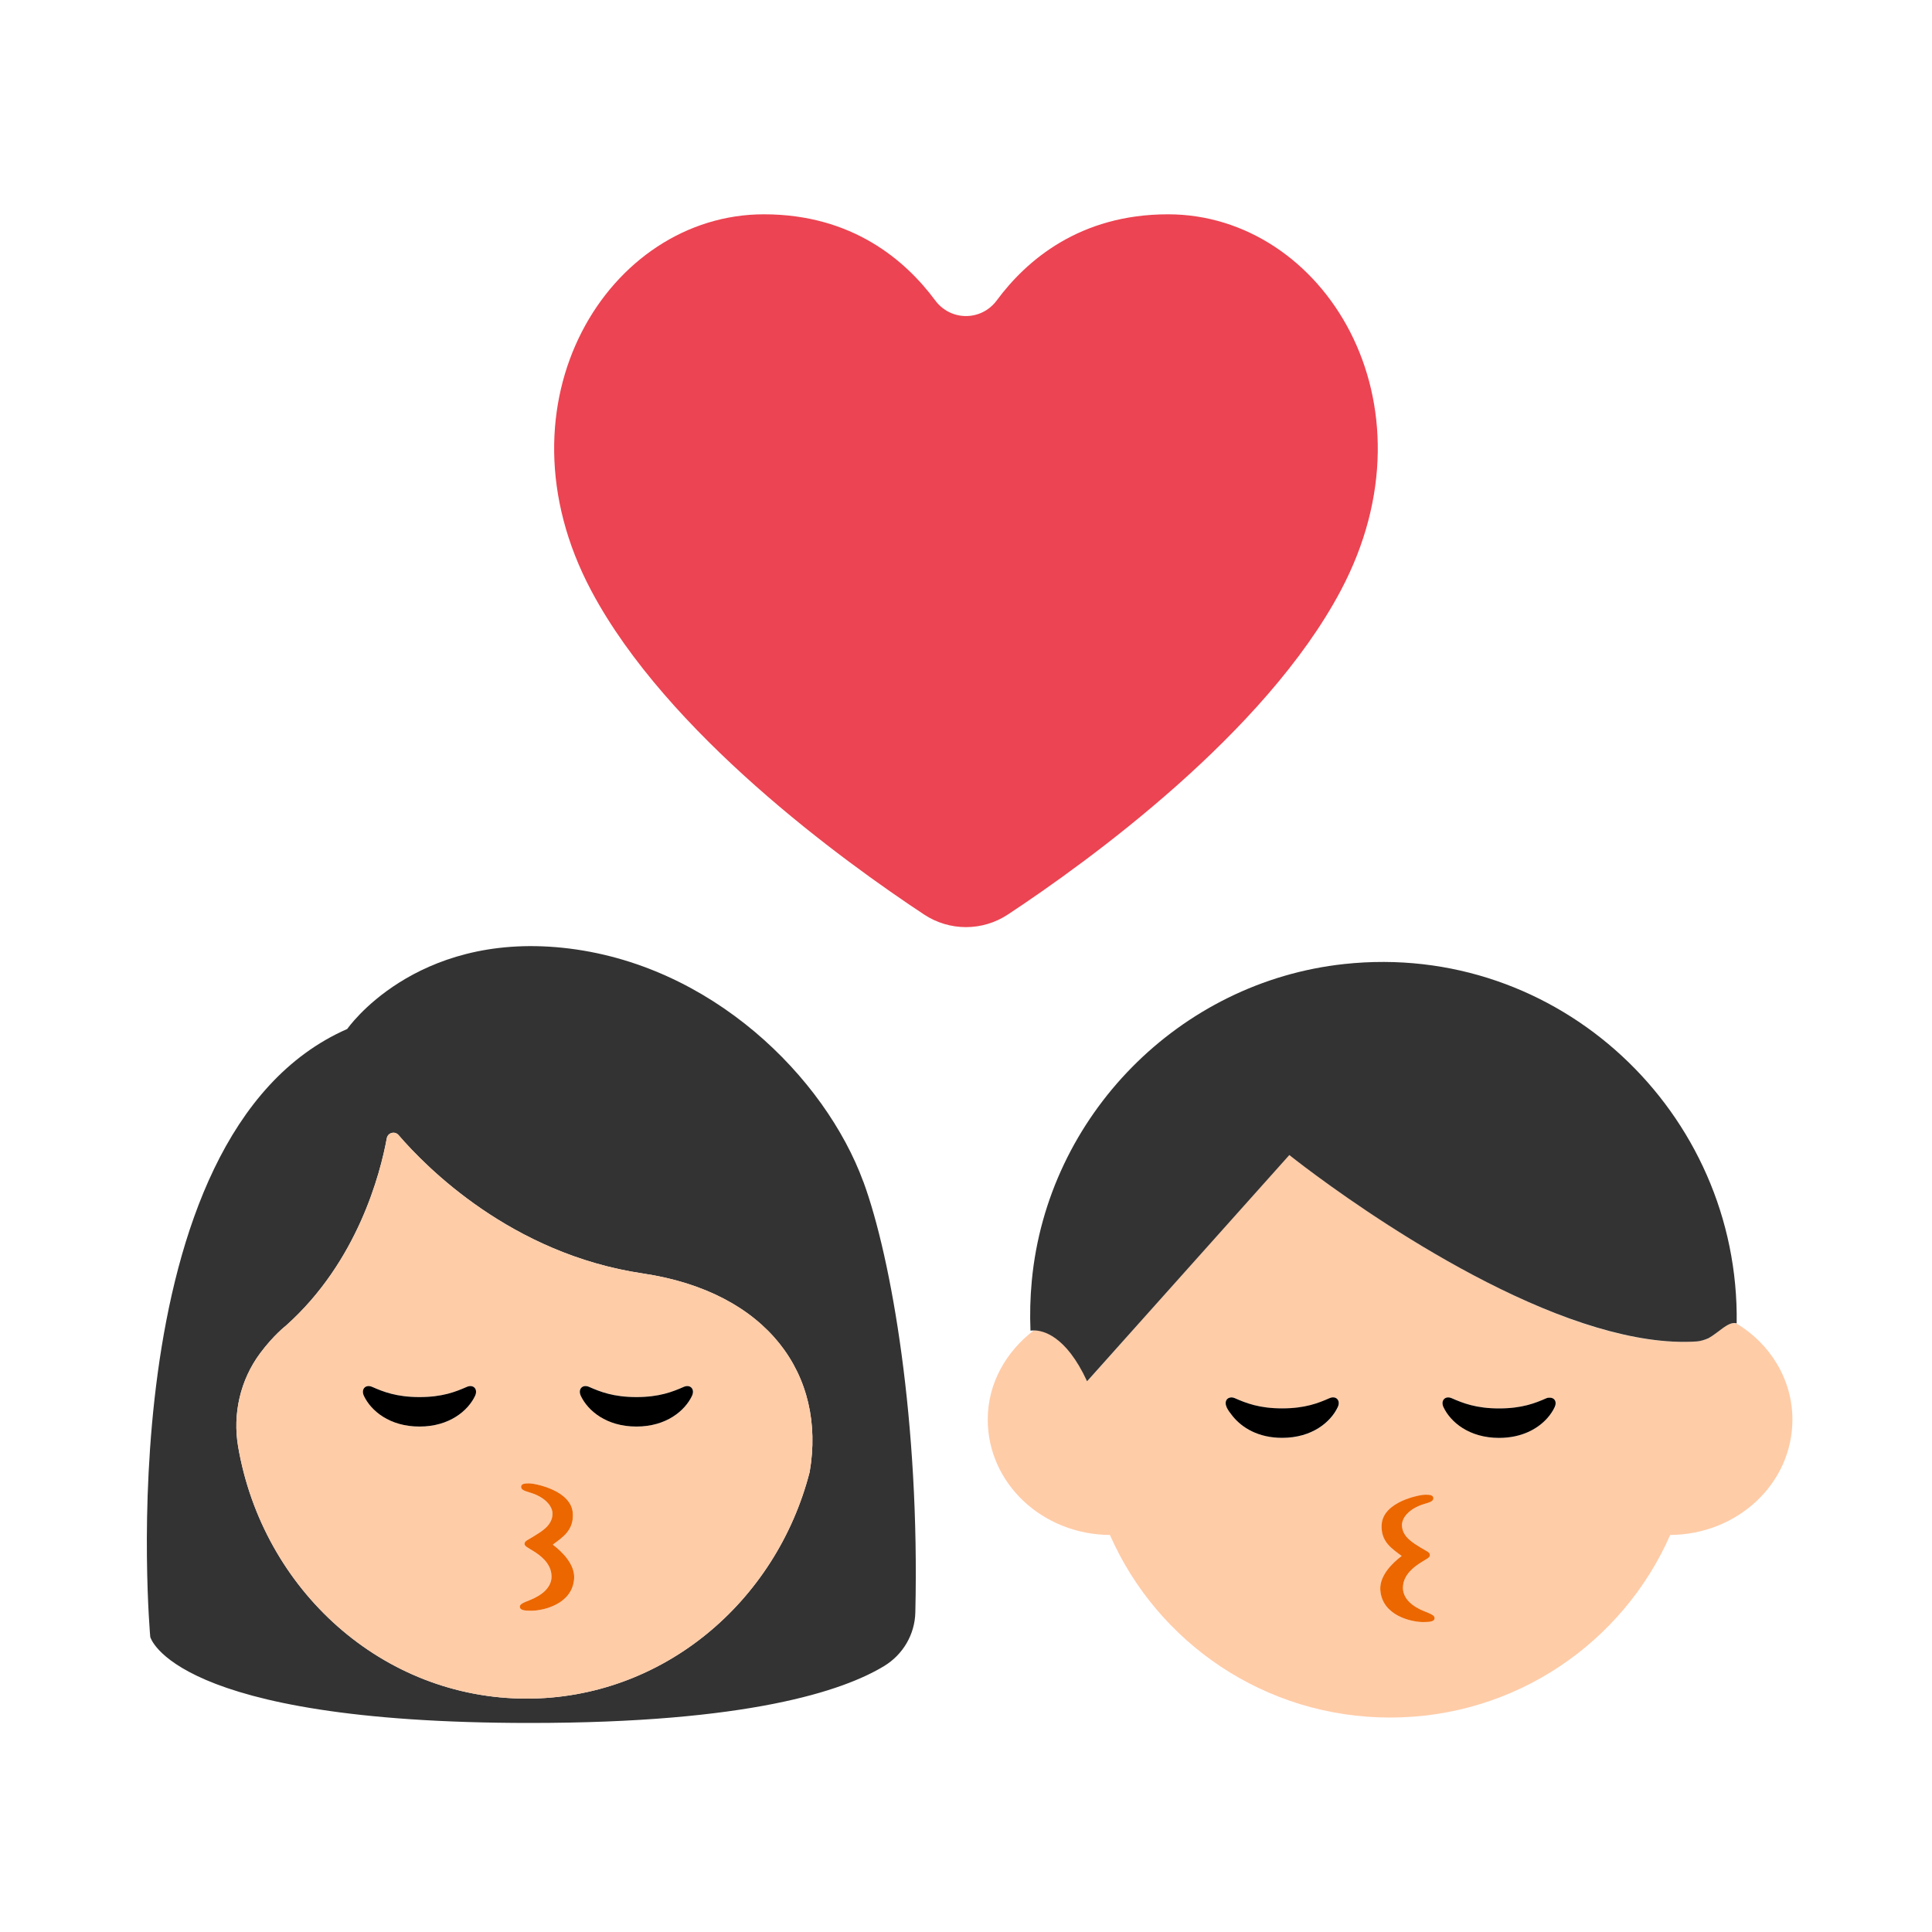 <svg width="40" height="40" viewBox="0 0 40 40" fill="none" xmlns="http://www.w3.org/2000/svg">
<g clip-path="url(#clip0_266_2449)">
<path d="M19.132 18.934C19.659 19.282 20.34 19.282 20.867 18.934C22.541 17.828 26.188 15.186 27.758 12.229C29.829 8.328 27.397 4.437 24.183 4.437C22.351 4.437 21.248 5.394 20.638 6.218C20.317 6.652 19.682 6.652 19.361 6.218C18.751 5.395 17.649 4.437 15.816 4.437C12.602 4.437 10.169 8.328 12.241 12.229C13.811 15.186 17.459 17.828 19.132 18.934Z" fill="#EC4452"/>
<path d="M35.95 27.4C35.78 27.35 35.59 27.58 35.37 27.71C35.29 27.74 35.2 27.77 35.13 27.77C34.49 27.82 33.78 27.7 33.06 27.49C30.02 26.58 26.69 23.91 26.69 23.91L23.8 27.15L22.51 28.6C22.06 27.63 21.58 27.54 21.41 27.54C20.83 27.98 20.45 28.64 20.45 29.39C20.45 30.71 21.58 31.77 22.98 31.78C23.96 34.01 26.19 35.56 28.78 35.56C31.37 35.56 33.6 34.01 34.58 31.78C35.98 31.77 37.11 30.71 37.11 29.39C37.11 28.56 36.65 27.82 35.95 27.4ZM27.7 29.14C27.55 29.44 27.17 29.77 26.55 29.77C26.05 29.77 25.71 29.56 25.52 29.32C25.47 29.26 25.43 29.2 25.4 29.14C25.34 29.03 25.39 28.94 25.48 28.93C25.51 28.93 25.53 28.93 25.57 28.95C25.8 29.05 26.07 29.16 26.55 29.16C27.02 29.16 27.29 29.05 27.53 28.95C27.66 28.89 27.76 28.99 27.7 29.14ZM29.47 33.58C29.23 33.58 28.62 33.46 28.58 32.92C28.56 32.63 28.83 32.36 29.02 32.21C28.83 32.07 28.59 31.92 28.61 31.57C28.64 31.08 29.41 30.95 29.51 30.95C29.61 30.95 29.68 30.96 29.68 31.02C29.68 31.08 29.6 31.1 29.49 31.14C29.16 31.24 29.03 31.43 29.03 31.57C29.03 31.83 29.28 31.95 29.42 32.04C29.53 32.12 29.6 32.13 29.61 32.2C29.61 32.25 29.53 32.28 29.42 32.35C29.3 32.43 29.05 32.59 29.05 32.88C29.05 33.09 29.23 33.26 29.49 33.36C29.65 33.42 29.71 33.45 29.7 33.51C29.69 33.57 29.61 33.58 29.47 33.58ZM29.89 29.14C29.82 28.99 29.92 28.89 30.06 28.95C30.29 29.05 30.56 29.16 31.04 29.16C31.51 29.16 31.78 29.05 32.02 28.95C32.04 28.94 32.06 28.94 32.08 28.94C32.18 28.93 32.24 29.02 32.19 29.14C32.15 29.21 32.1 29.29 32.03 29.36C31.84 29.58 31.5 29.77 31.04 29.77C30.42 29.77 30.03 29.44 29.89 29.14Z" fill="#FFCCA8"/>
<path d="M22.507 28.598L23.803 27.148L26.694 23.914C26.694 23.914 30.019 26.583 33.065 27.486C33.785 27.699 34.489 27.816 35.13 27.773C35.204 27.768 35.289 27.742 35.373 27.706C35.594 27.582 35.779 27.355 35.949 27.397C35.951 27.397 35.954 27.396 35.956 27.397C36.02 23.04 32.272 19.482 27.832 19.959C24.418 20.326 21.684 23.101 21.362 26.52C21.329 26.868 21.321 27.211 21.335 27.549C21.335 27.549 21.364 27.545 21.405 27.545C21.578 27.545 22.062 27.634 22.507 28.599V28.598Z" fill="#333333"/>
<path d="M25.396 29.135C25.425 29.197 25.471 29.258 25.52 29.319C25.713 29.559 26.05 29.769 26.546 29.769C27.167 29.769 27.551 29.44 27.696 29.135C27.763 28.993 27.66 28.889 27.526 28.948C27.293 29.05 27.02 29.159 26.546 29.159C26.072 29.159 25.799 29.05 25.566 28.948C25.534 28.934 25.505 28.93 25.479 28.933C25.394 28.942 25.345 29.026 25.397 29.134L25.396 29.135Z" fill="black"/>
<path d="M31.037 29.16C30.563 29.16 30.29 29.051 30.057 28.949C29.923 28.89 29.82 28.994 29.887 29.136C30.032 29.442 30.416 29.77 31.037 29.77C31.503 29.77 31.836 29.584 32.034 29.362C32.099 29.289 32.151 29.211 32.187 29.135C32.243 29.017 32.179 28.932 32.08 28.938C32.06 28.939 32.04 28.938 32.017 28.949C31.784 29.051 31.511 29.16 31.037 29.16Z" fill="black"/>
<path d="M29.494 33.362C29.232 33.258 29.047 33.093 29.047 32.875C29.047 32.593 29.301 32.426 29.417 32.351C29.534 32.277 29.609 32.249 29.606 32.196C29.603 32.133 29.531 32.115 29.416 32.042C29.275 31.951 29.027 31.826 29.027 31.572C29.027 31.433 29.159 31.237 29.493 31.137C29.602 31.104 29.678 31.082 29.677 31.019C29.676 30.956 29.611 30.946 29.507 30.946C29.406 30.946 28.635 31.082 28.606 31.567C28.584 31.922 28.826 32.068 29.02 32.214C28.826 32.361 28.558 32.625 28.578 32.92C28.616 33.456 29.23 33.583 29.467 33.583C29.607 33.583 29.692 33.571 29.701 33.511C29.71 33.451 29.65 33.423 29.493 33.361L29.494 33.362Z" fill="#EC6700"/>
<path d="M17.874 24.466C17.086 22.317 14.732 19.944 11.651 19.623C8.569 19.303 7.189 21.304 7.189 21.304C2.166 23.505 3.111 33.891 3.111 33.891C3.111 33.891 3.567 35.672 10.971 35.672C15.485 35.672 17.455 35.01 18.306 34.493C18.696 34.256 18.941 33.838 18.951 33.382C19.043 29.455 18.462 26.066 17.875 24.465L17.874 24.466ZM16.763 30.477C16.067 33.179 13.707 35.168 10.903 35.168C7.919 35.168 5.44 32.917 4.93 29.95C4.814 29.271 4.975 28.568 5.387 28.016C5.667 27.64 5.917 27.449 5.917 27.449C7.408 26.12 7.876 24.287 8.008 23.567C8.029 23.451 8.175 23.411 8.252 23.501C8.818 24.16 10.586 25.96 13.305 26.365C15.894 26.75 17.11 28.47 16.763 30.477Z" fill="#333333"/>
<path d="M13.305 26.365C10.586 25.961 8.818 24.16 8.252 23.501C8.175 23.411 8.03 23.45 8.008 23.567C7.876 24.287 7.408 26.121 5.917 27.449C5.917 27.449 5.667 27.64 5.387 28.016C4.976 28.568 4.814 29.272 4.93 29.95C5.439 32.917 7.919 35.168 10.903 35.168C13.708 35.168 16.067 33.179 16.763 30.477C17.109 28.47 15.894 26.749 13.305 26.365ZM9.835 28.9C9.69 29.206 9.306 29.534 8.685 29.534C8.064 29.534 7.68 29.205 7.535 28.9C7.468 28.758 7.571 28.654 7.705 28.713C7.938 28.815 8.211 28.924 8.685 28.924C9.159 28.924 9.432 28.815 9.665 28.713C9.799 28.654 9.902 28.758 9.835 28.9ZM10.999 33.349C10.859 33.349 10.774 33.337 10.765 33.277C10.756 33.217 10.816 33.189 10.973 33.127C11.235 33.023 11.42 32.858 11.42 32.641C11.42 32.359 11.166 32.191 11.05 32.117C10.933 32.043 10.858 32.015 10.861 31.962C10.864 31.899 10.936 31.882 11.051 31.808C11.192 31.717 11.44 31.592 11.44 31.338C11.44 31.199 11.308 31.004 10.974 30.902C10.865 30.869 10.789 30.848 10.79 30.784C10.79 30.721 10.856 30.711 10.96 30.711C11.061 30.711 11.832 30.847 11.861 31.332C11.883 31.687 11.641 31.833 11.447 31.98C11.641 32.127 11.909 32.39 11.889 32.686C11.851 33.222 11.237 33.349 11 33.349H10.999ZM14.326 28.9C14.181 29.206 13.797 29.534 13.176 29.534C12.555 29.534 12.171 29.205 12.026 28.9C11.959 28.758 12.062 28.654 12.196 28.713C12.429 28.815 12.702 28.924 13.176 28.924C13.65 28.924 13.923 28.815 14.156 28.713C14.29 28.654 14.393 28.758 14.326 28.9Z" fill="#FFCCA8"/>
<path d="M9.665 28.714C9.432 28.816 9.159 28.925 8.685 28.925C8.211 28.925 7.938 28.816 7.705 28.714C7.571 28.655 7.468 28.759 7.535 28.901C7.68 29.207 8.064 29.535 8.685 29.535C9.306 29.535 9.69 29.206 9.835 28.901C9.902 28.759 9.799 28.655 9.665 28.714Z" fill="black"/>
<path d="M14.156 28.714C13.923 28.816 13.65 28.925 13.176 28.925C12.702 28.925 12.429 28.816 12.196 28.714C12.062 28.655 11.959 28.759 12.026 28.901C12.171 29.207 12.555 29.535 13.176 29.535C13.797 29.535 14.181 29.206 14.326 28.901C14.393 28.759 14.29 28.655 14.156 28.714Z" fill="black"/>
<path d="M11.446 31.98C11.64 31.833 11.882 31.688 11.86 31.332C11.831 30.848 11.06 30.711 10.959 30.711C10.855 30.711 10.79 30.721 10.789 30.784C10.789 30.847 10.864 30.869 10.973 30.902C11.307 31.003 11.439 31.198 11.439 31.338C11.439 31.591 11.191 31.717 11.05 31.808C10.935 31.882 10.863 31.899 10.86 31.962C10.858 32.015 10.932 32.043 11.049 32.117C11.166 32.191 11.419 32.359 11.419 32.641C11.419 32.859 11.234 33.023 10.972 33.127C10.815 33.189 10.754 33.217 10.764 33.277C10.773 33.337 10.858 33.349 10.998 33.349C11.234 33.349 11.849 33.222 11.887 32.686C11.908 32.39 11.64 32.126 11.445 31.98H11.446Z" fill="#EC6700"/>
</g>
<defs>
<clipPath id="clip0_266_2449">
<rect width="40" height="40" fill="white"/>
</clipPath>
</defs>
</svg>
